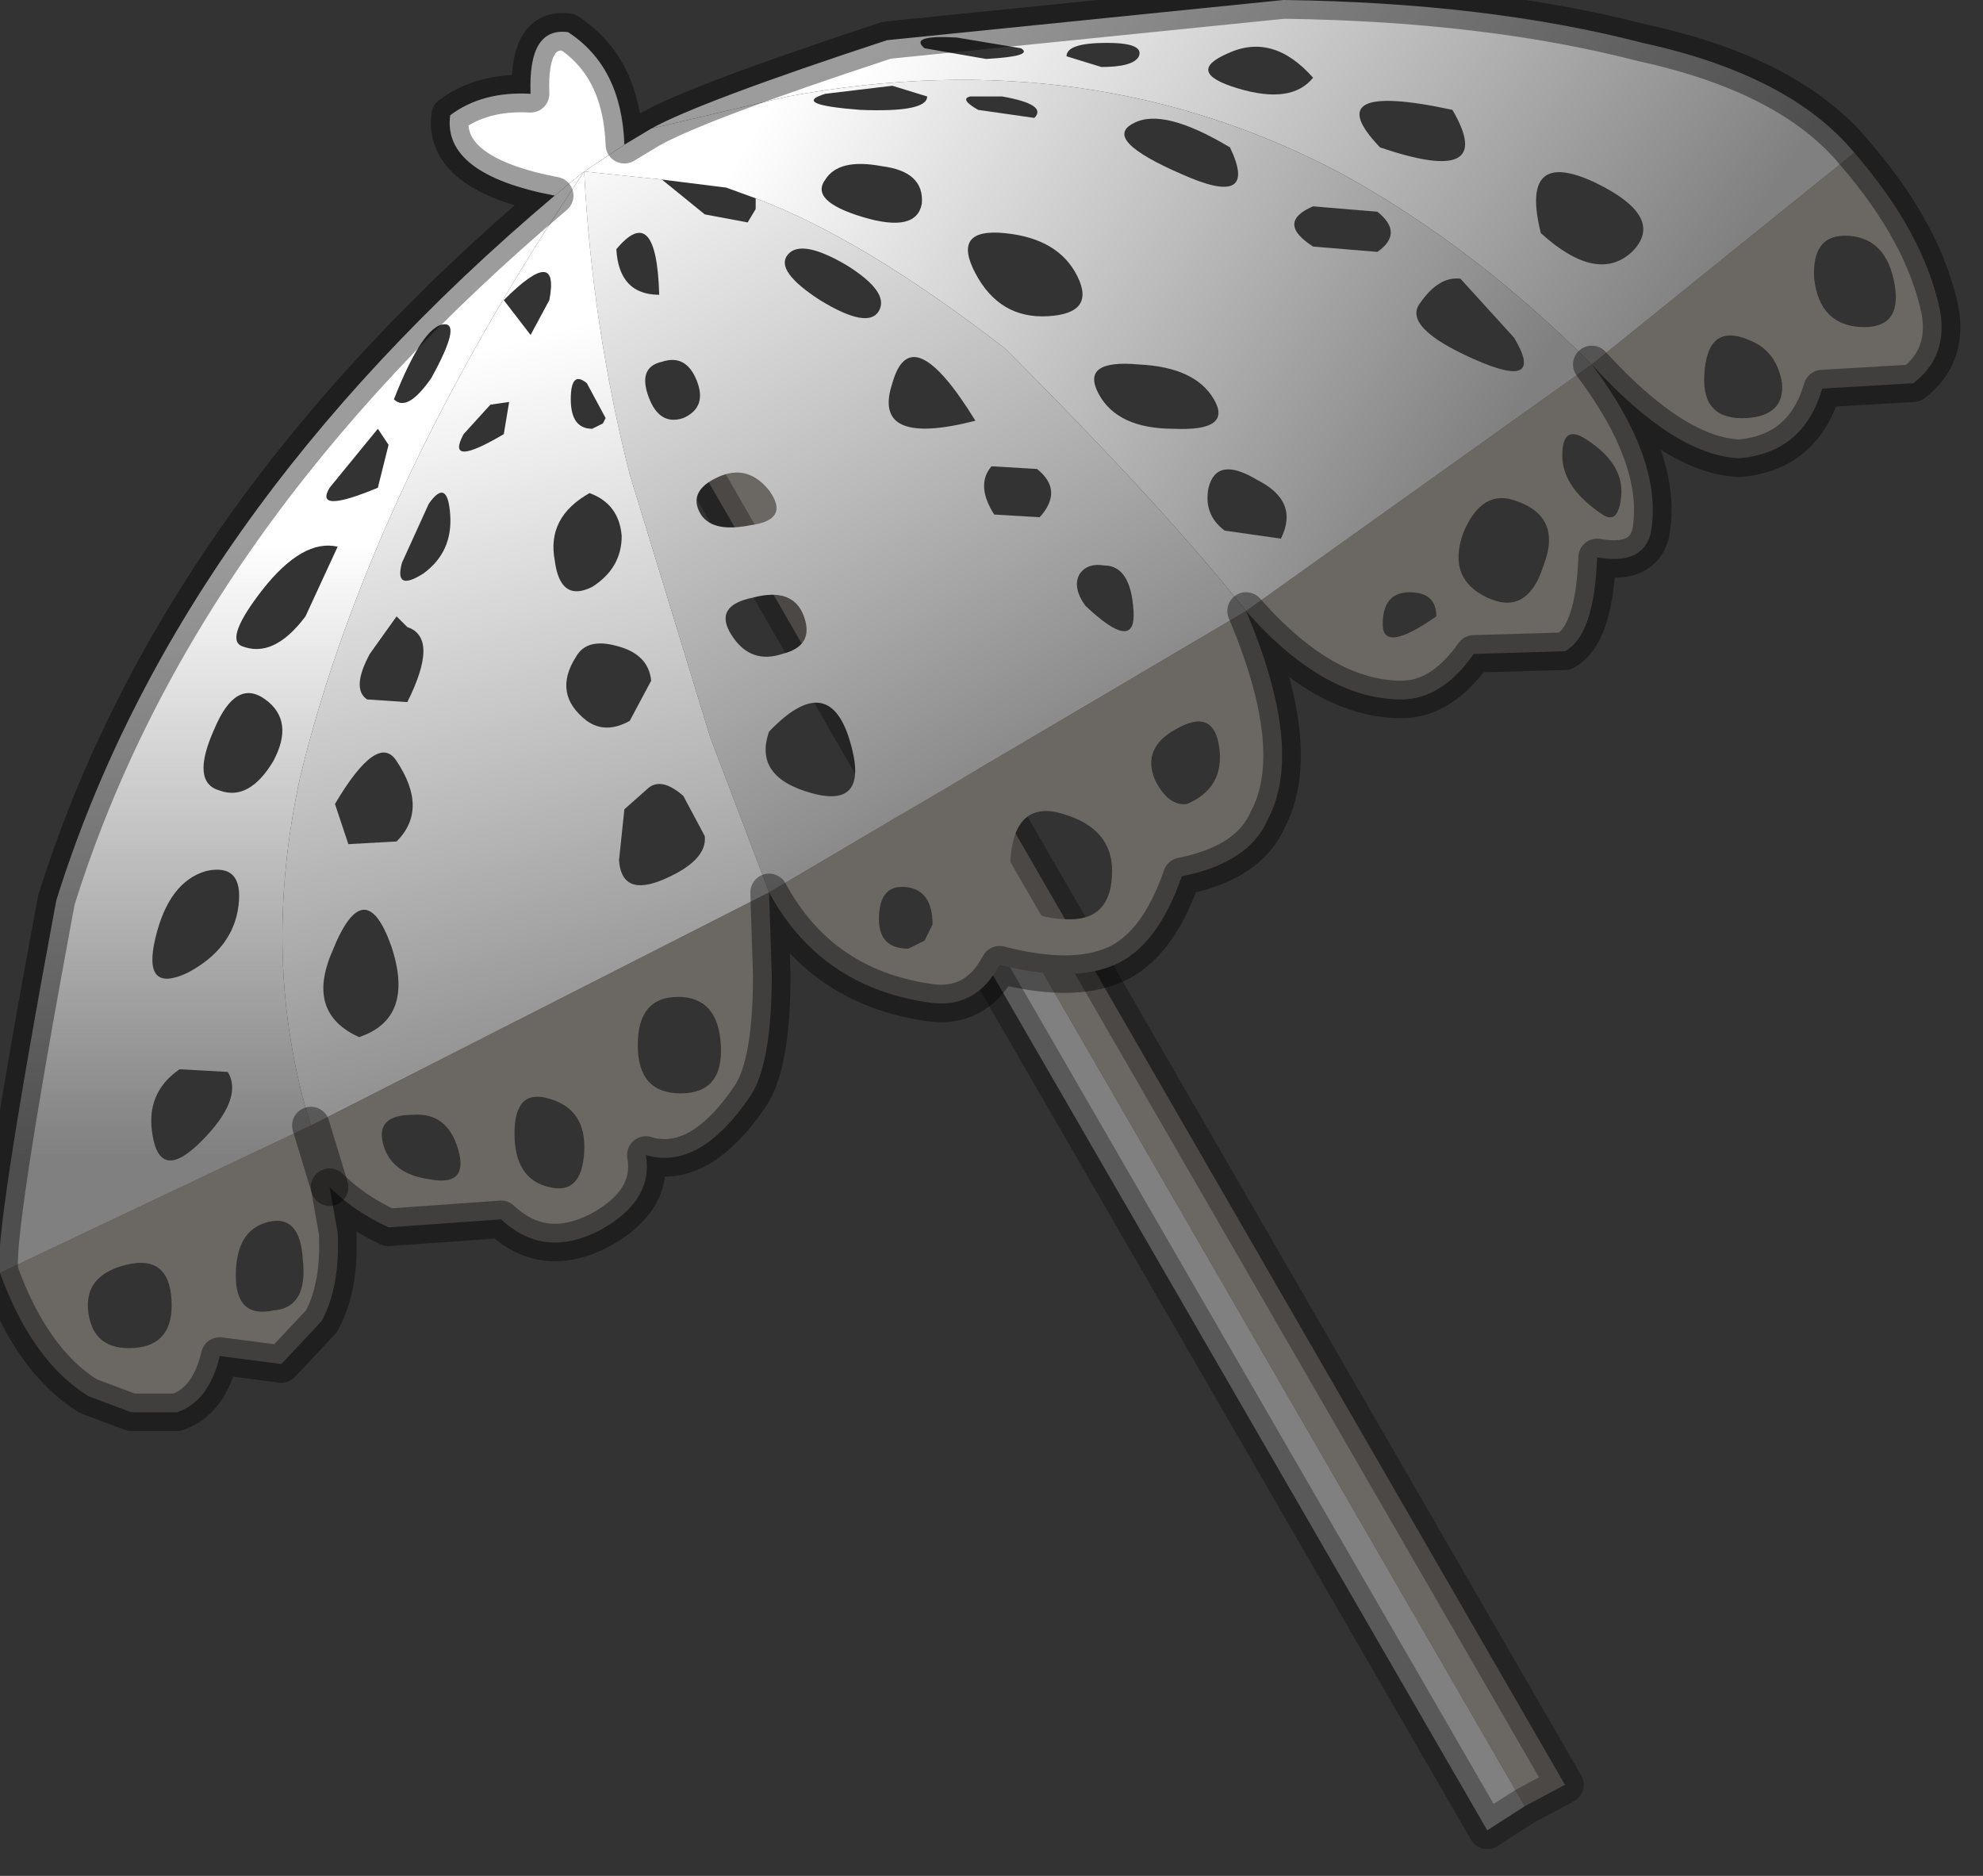 <?xml version="1.0" encoding="utf-8"?>
<svg version="1.1" id="Layer_1"
xmlns="http://www.w3.org/2000/svg"
xmlns:xlink="http://www.w3.org/1999/xlink"
width="37px" height="35px"
xml:space="preserve">
<rect width="100%" height="100%" fill="#333333" stroke="none"/>
<g id="PathID_1555" transform="matrix(1, 0, 0, 1, 0, 0)">
<path style="fill:#6B6763;fill-opacity:1" d="M18.45 16.4L17.75 16.85L12.85 8.35L14.3 7.5L29.2 33.3L28.45 33.7L18.45 16.4" />
<path style="fill:#808080;fill-opacity:1" d="M28.45 33.7L27.75 34.15L17.75 16.85L18.45 16.4L28.45 33.7" />
<path style="fill:none;stroke-width:0.7;stroke-linecap:round;stroke-linejoin:round;stroke-miterlimit:3;stroke:#000000;stroke-opacity:0.302" d="M17.75 16.85L12.85 8.35L14.3 7.5L29.2 33.3L28.45 33.7L27.75 34.15L17.75 16.85z" />
</g>
<g id="PathID_1556" transform="matrix(1, 0, 0, 1, 0, 0)">
<path style="fill:#6B6763;fill-opacity:1" d="M34.7 6.1Q35.5 6.15 35.35 5.3Q35.2 4.45 34.5 4.4Q33.8 4.35 33.85 5.2Q33.95 6.05 34.7 6.1M14.35 16.65L23.25 11.4L29.7 6.8L34.6 2.85Q35.9 4.35 36.2 5.8Q36.35 6.65 35.7 7.15L34 7.25Q33.65 8.45 32.45 8.55Q31.25 8.5 29.7 6.8Q31.05 8.6 30.8 9.95Q30.65 10.55 29.8 10.4Q29.75 11.85 29.2 12.15L27.5 12.2Q26.9 13.05 26.15 13.05Q24.7 13.05 23.25 11.4Q24.35 14 23.65 15.3Q23.3 16.1 22.05 16.35Q21.6 17.65 20.8 18Q20 18.35 18.65 18Q18.2 18.85 17.3 18.7Q15.3 18.4 14.35 16.65L14.4 18.2Q14.4 19.85 14 20.45Q13.05 21.85 12.05 21.55Q12.2 22.4 11.2 22.95Q10.15 23.5 9.35 22.75L7.25 22.9Q6.6 22.6 6.15 22.15L6.3 23Q6.35 24 6 24.65L5.25 25.45L4.1 25.3Q3.9 26.15 3.3 26.35L2.45 26.35L1.65 26.05Q0.6 25.4 0 23.75L5.8 21L14.35 16.65M31.8 7Q31.75 7.85 32.6 7.8Q33.3 7.75 33.25 7.15Q33.15 6.55 32.65 6.35Q31.85 6 31.8 7M29.15 8.5Q29.15 9.1 29.9 9.6Q30.2 9.8 30.25 9.25Q30.3 8.65 29.6 8.2Q29.15 7.9 29.15 8.5M25.8 11.65Q25.8 12.2 26.8 11.5Q26.8 11.05 26.3 11.05Q25.8 11.05 25.8 11.65M27.75 11.15Q28.5 11.5 28.8 10.55Q29.15 9.65 28.3 9.35Q27.65 9.1 27.3 9.95Q27 10.8 27.75 11.15M22.15 15Q22.85 14.7 22.75 13.95Q22.65 13.2 21.95 13.6Q21.3 13.95 21.55 14.55Q21.8 15.05 22.15 15M2.35 23.6Q1.55 23.8 1.65 24.5Q1.75 25.2 2.5 25.15Q3.25 25.1 3.2 24.25Q3.15 23.4 2.35 23.6M4.4 23.8Q4.4 24.6 5.1 24.45Q5.75 24.4 5.65 23.5Q5.6 22.65 5 22.8Q4.4 22.95 4.4 23.8M7.7 20.8Q7 20.8 7.15 21.35Q7.3 21.9 8 22Q8.75 22.15 8.55 21.45Q8.35 20.75 7.7 20.8M6.15 22.15L5.8 21L6.15 22.15M20.05 17.15Q20.75 17.1 20.75 16.25Q20.75 15.4 19.7 15.15Q18.9 15 18.85 16.1Q18.8 17.2 20.05 17.15M16.4 17.15Q16.4 17.7 16.95 17.7L17.25 17.55L17.4 17.25Q17.4 16.6 16.9 16.55Q16.4 16.5 16.4 17.15M10.25 20.5Q9.6 20.3 9.6 21.15Q9.6 22 10.25 22.15Q10.85 22.3 10.9 21.5Q10.95 20.7 10.25 20.5M13.45 19.5Q13.4 18.6 12.65 18.6Q11.9 18.6 11.9 19.5Q11.9 20.4 12.7 20.4Q13.5 20.4 13.45 19.5" />
<linearGradient
id="LinearGradID_418" gradientUnits="userSpaceOnUse" gradientTransform="matrix(0.008, 0.005, -0.002, 0.003, 23.8, 3.55)" spreadMethod ="pad" x1="-819.2" y1="0" x2="819.2" y2="0" >
<stop  offset="0.004" style="stop-color:#FFFFFF;stop-opacity:1" />
<stop  offset="1" style="stop-color:#808080;stop-opacity:1" />
</linearGradient>
<path style="fill:url(#LinearGradID_418) " d="M29.7 6.8Q27.5 4.6 25.05 3.25Q20.35 0.75 14.7 1.8L12.15 2.4Q13.05 1.9 16.55 0.75L23.95 0Q27.75 0.05 30.65 0.8Q33.4 1.4 34.6 2.85L29.7 6.8M28.75 4.35Q29.8 5.3 30.45 4.7Q31.1 4.05 29.75 3.4Q28.35 2.75 28.75 4.35M25.75 2.75Q27.95 3.5 27.1 2.05Q24.55 1.5 25.75 2.75M24.5 1.45Q23.75 0.6 22.9 1Q22.1 1.35 23.1 1.65Q24.1 1.95 24.5 1.45M20.65 0.8Q19.9 0.8 19.9 1.05L20.55 1.25Q21.15 1.25 21.25 1.05Q21.35 0.8 20.65 0.8M19.05 0.9L17.85 0.7Q16.95 0.65 17.25 0.9L18.4 1.1Q19.3 1.05 19.05 0.9" />
<linearGradient
id="LinearGradID_419" gradientUnits="userSpaceOnUse" gradientTransform="matrix(0.008, 0.005, -0.003, 0.005, 20, 6.4)" spreadMethod ="pad" x1="-819.2" y1="0" x2="819.2" y2="0" >
<stop  offset="0.039" style="stop-color:#FFFFFF;stop-opacity:1" />
<stop  offset="1" style="stop-color:#808080;stop-opacity:1" />
</linearGradient>
<path style="fill:url(#LinearGradID_419) " d="M12.35 3.35L10.9 3.2L11.65 2.7L12.15 2.4L14.7 1.8Q20.35 0.75 25.05 3.25Q27.5 4.6 29.7 6.8L23.25 11.4Q21.7 9.45 18.75 6.5Q16.1 4.45 14.1 3.7L13.55 3.5L12.35 3.35M26.5 5.65Q26.15 6.1 27.5 6.7Q28.85 7.3 28.25 6.3L27.25 5.2Q26.85 5.15 26.5 5.65M25.7 3.95L24.5 3.85Q23.8 4.15 24.5 4.6L25.7 4.7Q26.2 4.35 25.7 3.95M21.15 2.3Q20.55 2.6 22.05 3.25Q23.5 3.9 22.95 2.75Q21.7 2 21.15 2.3M21.9 8Q23 8.05 22.65 7.45Q22.3 6.85 21.25 6.8Q20.15 6.7 20.5 7.35Q20.85 8 21.9 8M23.9 10.05Q24.25 9.35 23.45 8.95Q22.7 8.5 22.55 9.1Q22.45 9.6 22.85 9.9L23.9 10.05M18.7 1.8L18.1 1.8Q17.9 1.85 18.25 2.05L19.3 2.2Q19.55 1.95 18.7 1.8M15.4 1.75Q14.75 1.95 16.05 2.05Q17.3 2.1 17.3 1.8L16.65 1.6L15.4 1.75M17.2 3.8Q17.25 3.2 16.45 3.1Q15.65 2.95 15.4 3.35Q15.1 3.75 16.1 4.05Q17.1 4.35 17.2 3.8M19.55 5.9Q20.45 5.85 20.1 5.15Q19.75 4.45 18.75 4.35Q17.75 4.25 18.2 5.1Q18.65 5.95 19.55 5.9" />
<linearGradient
id="LinearGradID_420" gradientUnits="userSpaceOnUse" gradientTransform="matrix(0.005, 0.008, -0.007, 0.004, 15.3, 8.7)" spreadMethod ="pad" x1="-819.2" y1="0" x2="819.2" y2="0" >
<stop  offset="0.004" style="stop-color:#FFFFFF;stop-opacity:1" />
<stop  offset="1" style="stop-color:#808080;stop-opacity:1" />
</linearGradient>
<path style="fill:url(#LinearGradID_420) " d="M21.15 11.4Q21.1 10.55 20.6 10.55Q20.3 10.5 20.15 10.7Q20 10.95 20.25 11.3Q21.2 12.2 21.15 11.4M14.35 16.65L13.25 13.75L11.75 8.85Q11.05 6.1 10.9 3.2L12.35 3.35L13.15 4L13.95 4.15L14.1 3.9L14.1 3.7Q16.1 4.45 18.75 6.5Q21.7 9.45 23.25 11.4L14.35 16.65M15.8 4.95Q14.95 4.45 14.7 4.75Q14.45 5.05 15.3 5.6Q16.2 6.15 16.4 5.8Q16.6 5.45 15.8 4.95M11.5 4.65Q11.55 5.5 12.3 5.5Q12.25 3.75 11.5 4.65M13.4 8.9Q12.85 9.15 13.05 9.55Q13.25 9.95 14 9.8Q14.75 9.7 14.35 9.15Q13.95 8.65 13.4 8.9M13 7.1Q12.8 6.6 12.35 6.75Q11.9 6.85 12.1 7.4Q12.3 7.95 12.75 7.8Q13.2 7.6 13 7.1M15 11.5Q14.8 10.95 14.05 11.15Q13.3 11.3 13.65 11.85Q14 12.4 14.6 12.2Q15.2 12.05 15 11.5M18.5 8.7Q18.2 9.05 18.55 9.6L19.4 9.65Q19.85 9.15 19.35 8.75L18.5 8.7M16.65 7.15Q16.25 8.35 18.2 7.85Q17 5.9 16.65 7.15M15.15 14.8Q16.25 15.1 15.85 13.8Q15.45 12.5 14.35 13.65Q14.05 14.5 15.15 14.8" />
<path style="fill:#FFFFFF;fill-opacity:1" d="M10.9 3.2L10.65 3.4L10.35 3.65Q8.25 3.25 8.4 2.15Q9 1.7 9.9 1.75Q9.85 0.5 10.6 0.6Q11.6 1.25 11.65 2.7L10.9 3.2" />
<linearGradient
id="LinearGradID_421" gradientUnits="userSpaceOnUse" gradientTransform="matrix(0, 0.007, -0.013, 0, 4.95, 15.85)" spreadMethod ="pad" x1="-819.2" y1="0" x2="819.2" y2="0" >
<stop  offset="0" style="stop-color:#FFFFFF;stop-opacity:1" />
<stop  offset="1" style="stop-color:#808080;stop-opacity:1" />
</linearGradient>
<path style="fill:url(#LinearGradID_421) " d="M5.6 14.5Q4.85 17.95 5.8 21L0 23.75Q-0.15 23.25 1.05 16.8Q3.3 9.6 10.35 3.65L10.65 3.4L10.9 3.2Q6.9 9.15 5.6 14.5M4.5 12.05Q5.1 12.3 5.7 11.5L6.3 10.2Q5.65 10.05 4.9 11Q4.2 11.9 4.5 12.05M6.15 9.1Q5.85 9.6 7.05 9.1L7.25 8.3L7.05 8L6.15 9.1M8.05 7.05Q8.6 6.05 8.3 6.05Q7.9 6.05 7.35 7.45Q7.6 7.7 8.05 7.05M4.1 14.75Q4.65 14.95 5.1 14.2Q5.5 13.45 4.95 13.05Q4.4 12.65 4 13.6Q3.55 14.6 4.1 14.75M2.9 17.5Q2.65 18.55 3.5 18.15Q4.35 17.7 4.45 16.9Q4.55 16.1 3.85 16.25Q3.15 16.45 2.9 17.5M2.85 21.2Q3 22.05 3.75 21.3Q4.55 20.5 4.25 20L3.35 19.95Q2.7 20.4 2.85 21.2" />
<linearGradient
id="LinearGradID_422" gradientUnits="userSpaceOnUse" gradientTransform="matrix(0.002, 0.009, -0.011, 0.003, 10.25, 14)" spreadMethod ="pad" x1="-819.2" y1="0" x2="819.2" y2="0" >
<stop  offset="0" style="stop-color:#FFFFFF;stop-opacity:1" />
<stop  offset="1" style="stop-color:#808080;stop-opacity:1" />
</linearGradient>
<path style="fill:url(#LinearGradID_422) " d="M5.8 21Q4.85 17.95 5.6 14.5Q6.9 9.15 10.9 3.2Q11.05 6.1 11.75 8.85L13.25 13.75L14.35 16.65L5.8 21M11.05 8L11.25 7.9L11.3 7.8L10.95 7.15Q10.65 6.9 10.65 7.45Q10.65 8 11.05 8M10.75 12.25Q10.3 12.95 10.95 13.45Q11.3 13.7 11.75 13.45L12.15 12.7Q12.1 12.2 11.5 12.05Q10.95 11.9 10.75 12.25M11.6 10Q11.55 9.4 11 9.2Q10.2 9.65 10.35 10.45Q10.45 11.25 11.05 10.95Q11.6 10.6 11.6 10M9.15 7.55L8.65 8.1Q8.3 8.75 9.4 8.1L9.5 7.5L9.15 7.55M6.9 12.2Q6.55 12.85 6.85 13.05L7.6 13.1Q8.2 11.9 7.6 11.7L7.4 11.5L6.9 12.2M8.4 9.6Q8.35 8.9 8 9.4L7.5 10.5Q7.35 11.05 7.9 10.7Q8.45 10.3 8.4 9.6M9.9 6.25L10.25 5.6Q10.45 4.55 9.4 5.6L9.9 6.25M6.5 15.75L7.4 15.7Q8 15.1 7.4 14.2Q7.05 13.65 6.25 15L6.5 15.75M6.2 17.75Q5.7 18.9 6.7 19.35Q7.75 19 7.3 17.65Q6.8 16.25 6.2 17.75M11.65 15.1L11.55 16.05Q11.6 16.75 12.4 16.4Q13.2 16.05 13.15 15.6L12.75 14.85Q12.35 14.5 12.1 14.7L11.65 15.1" />
<path style="fill:none;stroke-width:0.7;stroke-linecap:round;stroke-linejoin:round;stroke-miterlimit:3;stroke:#000000;stroke-opacity:0.388" d="M12.15 2.4Q13.05 1.9 16.55 0.75L23.95 0Q27.75 0.05 30.65 0.8Q33.4 1.4 34.6 2.85Q35.9 4.35 36.2 5.8Q36.35 6.65 35.7 7.15L34 7.25Q33.65 8.45 32.45 8.55Q31.25 8.5 29.7 6.8Q31.05 8.6 30.8 9.95Q30.65 10.55 29.8 10.4Q29.75 11.85 29.2 12.15L27.5 12.2Q26.9 13.05 26.15 13.05Q24.7 13.05 23.25 11.4Q24.35 14 23.65 15.3Q23.3 16.1 22.05 16.35Q21.6 17.65 20.8 18Q20 18.35 18.65 18Q18.2 18.85 17.3 18.7Q15.3 18.4 14.35 16.65L14.4 18.2Q14.4 19.85 14 20.45Q13.05 21.85 12.05 21.55Q12.2 22.4 11.2 22.95Q10.15 23.5 9.35 22.75L7.25 22.9Q6.6 22.6 6.15 22.15L6.3 23Q6.35 24 6 24.65L5.25 25.45L4.1 25.3Q3.9 26.15 3.3 26.35L2.45 26.35L1.65 26.05Q0.6 25.4 0 23.75Q-0.15 23.25 1.05 16.8Q3.3 9.6 10.35 3.65Q8.25 3.25 8.4 2.15Q9 1.7 9.9 1.75Q9.85 0.5 10.6 0.6Q11.6 1.25 11.65 2.7L12.15 2.4z" />
<path style="fill:none;stroke-width:0.7;stroke-linecap:round;stroke-linejoin:round;stroke-miterlimit:3;stroke:#000000;stroke-opacity:0.388" d="M5.8 21L6.15 22.15" />
</g>
</svg>
